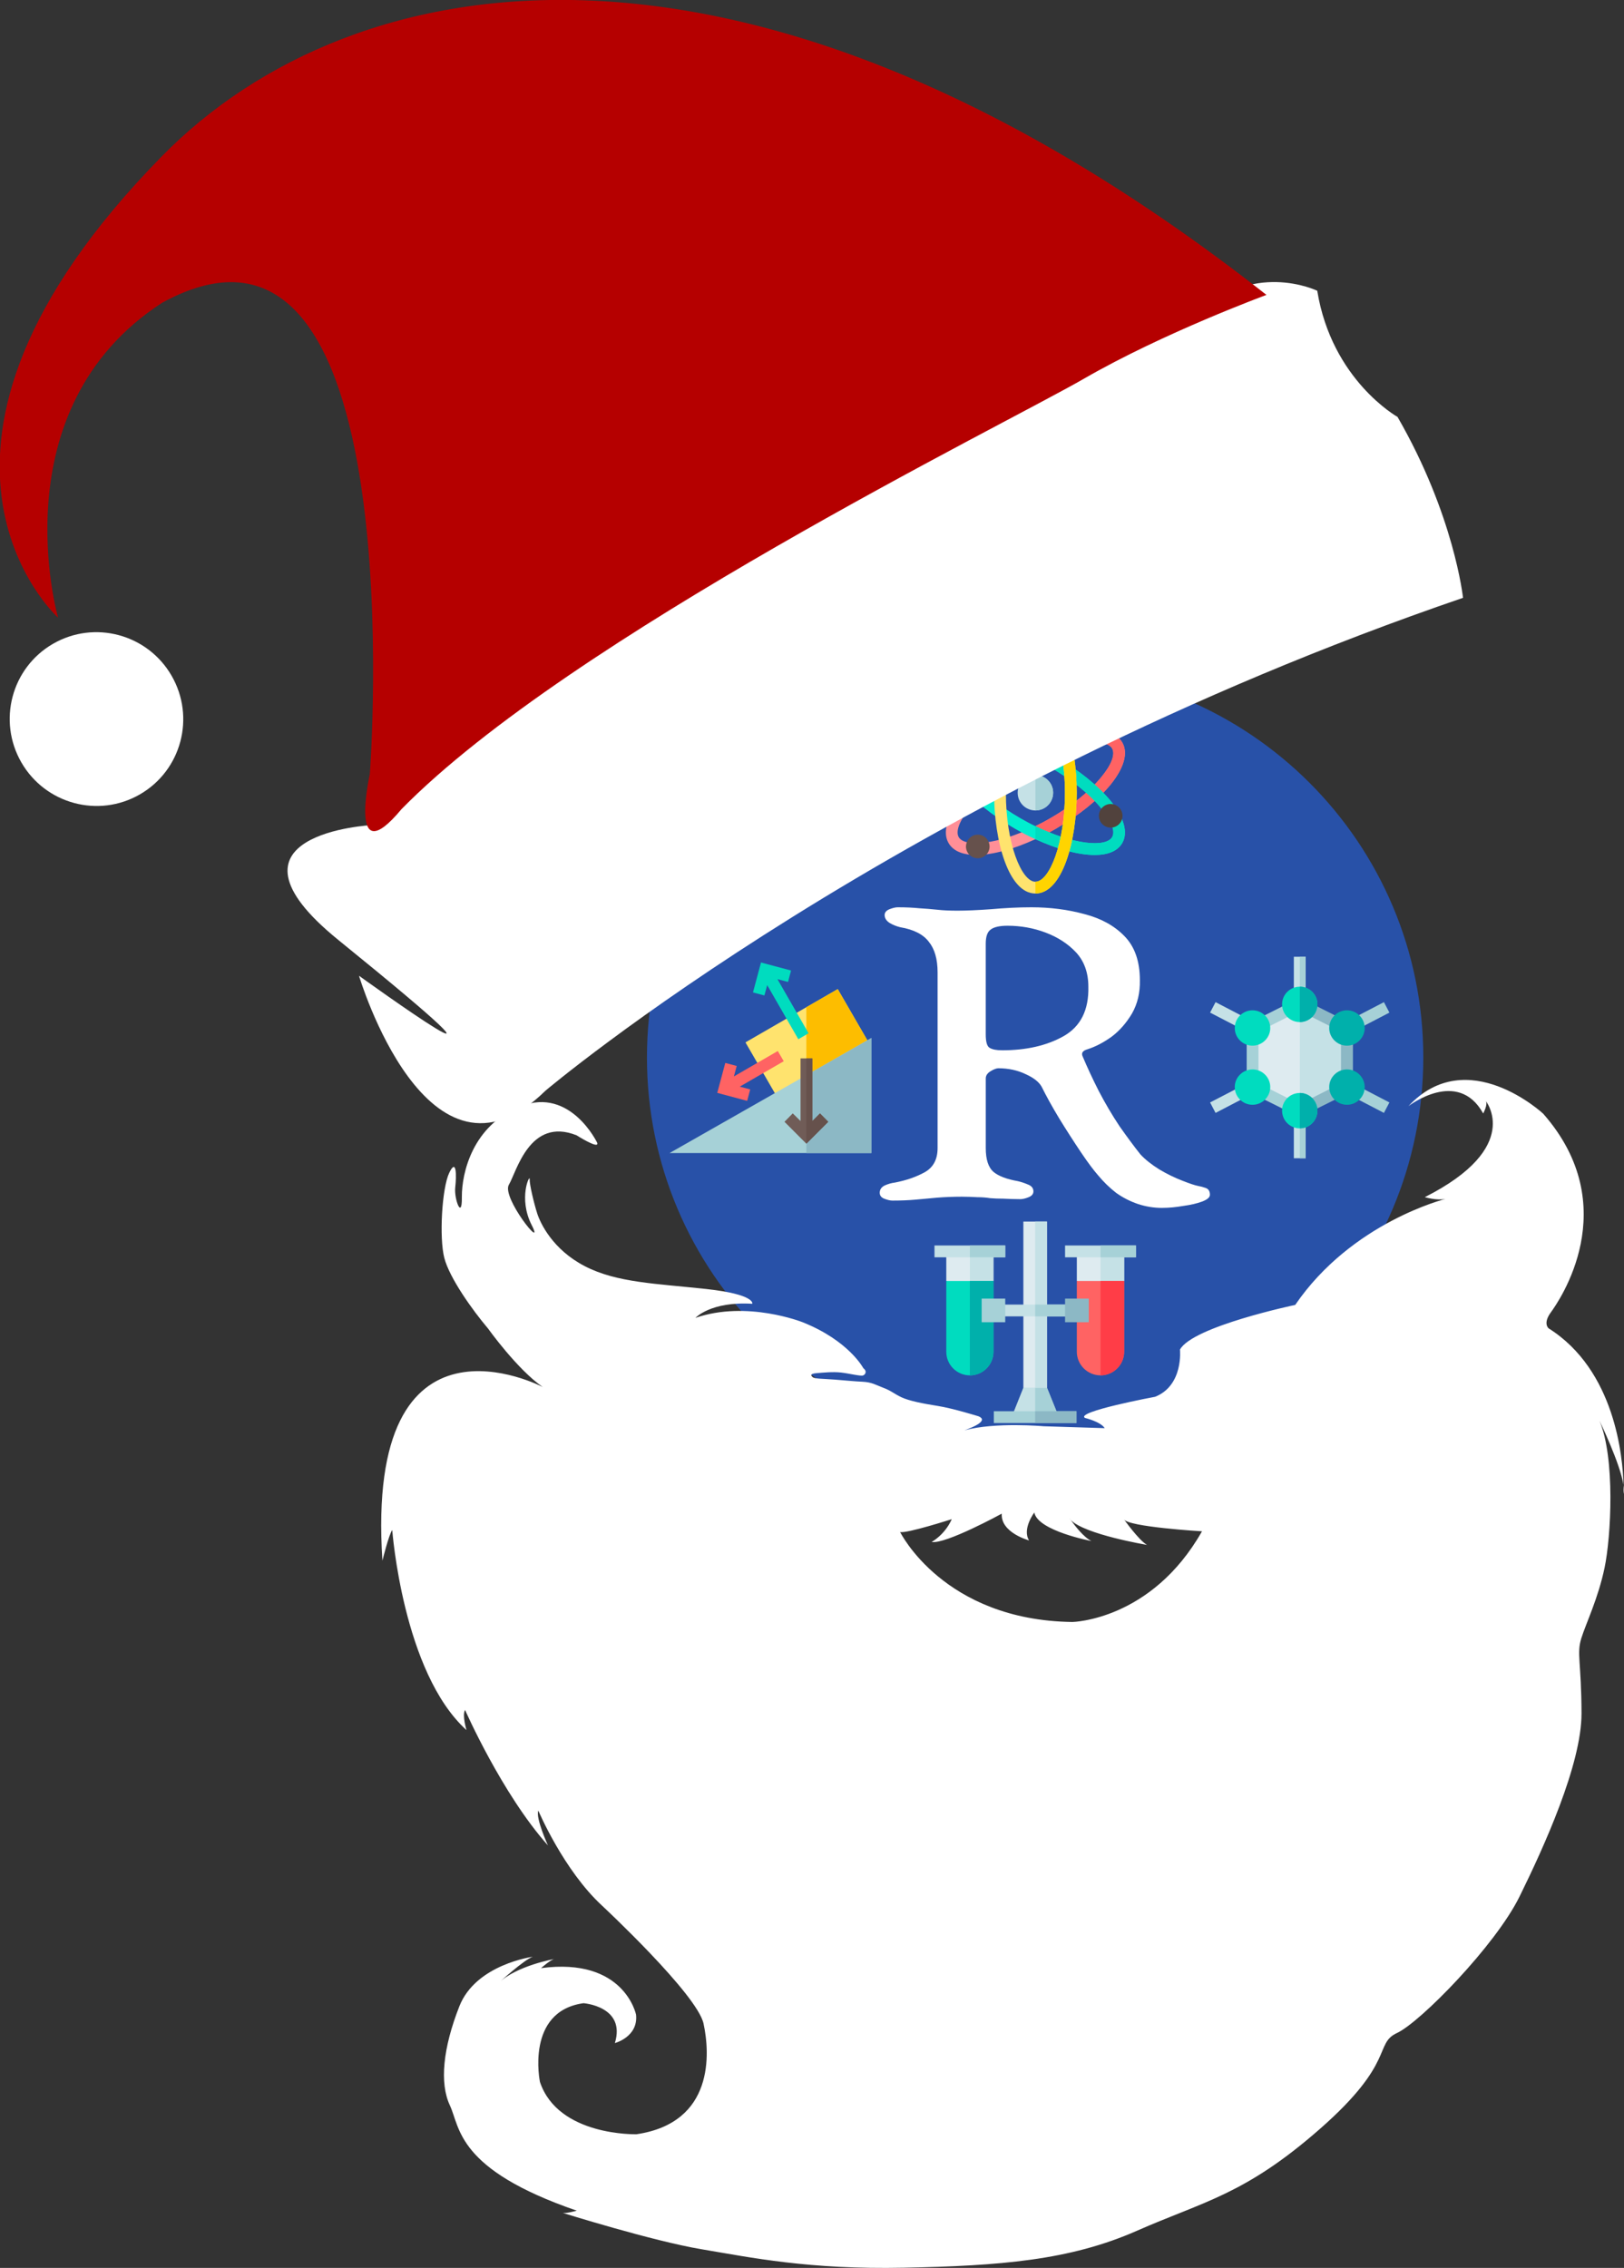 <?xml version="1.0" encoding="UTF-8" standalone="no"?>
<svg
   xmlns:dc="http://purl.org/dc/elements/1.1/"
   xmlns:cc="http://creativecommons.org/ns#"
   xmlns:rdf="http://www.w3.org/1999/02/22-rdf-syntax-ns#"
   xmlns:svg="http://www.w3.org/2000/svg"
   xmlns="http://www.w3.org/2000/svg"
   xmlns:xlink="http://www.w3.org/1999/xlink"
   xmlns:sodipodi="http://sodipodi.sourceforge.net/DTD/sodipodi-0.dtd"
   xmlns:inkscape="http://www.inkscape.org/namespaces/inkscape"
   width="235.347pt"
   height="328.532pt"
   viewBox="0 0 235.347 328.532"
   version="1.2"
   id="svg322"
   sodipodi:docname="logo-navidad.svg"
   inkscape:version="1.0.1 (c497b03c, 2020-09-10)">
  <rect x="0" y="0" width="235.347" height="328.532" fill="#333333" stroke="none"/>
  <sodipodi:namedview
     pagecolor="#ffffff"
     bordercolor="#666666"
     borderopacity="1"
     objecttolerance="10"
     gridtolerance="10"
     guidetolerance="10"
     inkscape:pageopacity="0"
     inkscape:pageshadow="2"
     inkscape:window-width="1440"
     inkscape:window-height="900"
     id="namedview324"
     showgrid="false"
     fit-margin-top="0"
     fit-margin-left="0"
     fit-margin-right="0"
     fit-margin-bottom="0"
     inkscape:zoom="1.3416498"
     inkscape:cx="396.66766"
     inkscape:cy="188.27122"
     inkscape:window-x="0"
     inkscape:window-y="0"
     inkscape:window-maximized="0"
     inkscape:current-layer="svg322" />
  <defs
     id="defs117">
    <g
       id="g16">
      <symbol
         overflow="visible"
         id="glyph0-0">
        <path
           style="stroke:none"
           d="M 1.031,0 V -9.766 H 9.297 V 0 Z M 2.062,-1.031 H 8.266 V -8.734 H 2.062 Z m 0,0"
           id="path10" />
      </symbol>
      <symbol
         overflow="visible"
         id="glyph0-1">
        <path
           style="stroke:none"
           d="m 9.703,0.297 c -0.273,0 -0.531,-0.043 -0.781,-0.125 C 8.672,0.086 8.438,-0.031 8.219,-0.188 8.008,-0.352 7.816,-0.539 7.641,-0.75 7.504,-0.906 7.32,-1.148 7.094,-1.484 6.863,-1.828 6.629,-2.191 6.391,-2.578 6.16,-2.961 5.973,-3.301 5.828,-3.594 5.742,-3.75 5.57,-3.883 5.312,-4 5.051,-4.125 4.758,-4.188 4.438,-4.188 c -0.062,0 -0.148,0.031 -0.25,0.094 -0.105,0.062 -0.156,0.141 -0.156,0.234 V -1.625 c 0,0.367 0.082,0.621 0.25,0.766 0.164,0.137 0.426,0.234 0.781,0.297 0.102,0.023 0.211,0.059 0.328,0.109 0.113,0.043 0.172,0.117 0.172,0.219 0,0.086 -0.055,0.148 -0.156,0.188 -0.105,0.043 -0.195,0.062 -0.266,0.062 C 4.93,0.016 4.75,0.008 4.594,0 4.445,0 4.305,-0.004 4.172,-0.016 c -0.125,-0.02 -0.262,-0.031 -0.406,-0.031 -0.148,-0.008 -0.312,-0.016 -0.5,-0.016 -0.293,0 -0.559,0.012 -0.797,0.031 C 2.238,-0.008 2.008,0.008 1.781,0.031 1.562,0.051 1.312,0.062 1.031,0.062 0.957,0.062 0.867,0.039 0.766,0 0.672,-0.039 0.625,-0.102 0.625,-0.188 c 0,-0.102 0.051,-0.18 0.156,-0.234 0.113,-0.051 0.223,-0.082 0.328,-0.094 C 1.473,-0.586 1.789,-0.695 2.062,-0.844 2.344,-1 2.484,-1.258 2.484,-1.625 v -5.641 c 0,-0.426 -0.094,-0.754 -0.281,-0.984 C 2.023,-8.488 1.719,-8.645 1.281,-8.719 1.156,-8.75 1.039,-8.797 0.938,-8.859 c -0.105,-0.07 -0.156,-0.156 -0.156,-0.25 0,-0.082 0.051,-0.145 0.156,-0.188 0.102,-0.039 0.191,-0.062 0.266,-0.062 0.27,0 0.5,0.012 0.688,0.031 C 2.086,-9.316 2.281,-9.301 2.469,-9.281 2.664,-9.258 2.883,-9.25 3.125,-9.25 c 0.281,0 0.641,-0.016 1.078,-0.047 0.438,-0.039 0.867,-0.062 1.297,-0.062 0.602,0 1.172,0.074 1.703,0.219 0.531,0.137 0.957,0.371 1.281,0.703 0.332,0.336 0.5,0.809 0.5,1.422 0.008,0.398 -0.074,0.75 -0.25,1.062 -0.18,0.305 -0.398,0.555 -0.656,0.75 -0.262,0.188 -0.523,0.324 -0.781,0.406 -0.148,0.043 -0.199,0.117 -0.156,0.219 0.145,0.344 0.316,0.715 0.516,1.109 0.207,0.398 0.43,0.777 0.672,1.141 0.25,0.355 0.473,0.656 0.672,0.906 0.156,0.168 0.359,0.328 0.609,0.484 0.25,0.148 0.492,0.266 0.734,0.359 0.238,0.094 0.41,0.152 0.516,0.172 0.07,0.012 0.148,0.031 0.234,0.062 0.094,0.031 0.141,0.105 0.141,0.219 0,0.086 -0.086,0.156 -0.25,0.219 -0.168,0.062 -0.371,0.109 -0.609,0.141 -0.23,0.039 -0.453,0.062 -0.672,0.062 z m -5.156,-5.062 c 0.781,0 1.441,-0.148 1.984,-0.453 0.551,-0.312 0.816,-0.844 0.797,-1.594 0,-0.445 -0.133,-0.812 -0.391,-1.094 -0.262,-0.281 -0.59,-0.492 -0.984,-0.641 -0.387,-0.145 -0.793,-0.219 -1.219,-0.219 -0.262,0 -0.445,0.043 -0.547,0.125 -0.105,0.074 -0.156,0.227 -0.156,0.453 v 2.906 c 0,0.242 0.039,0.387 0.125,0.438 0.094,0.055 0.223,0.078 0.391,0.078 z m 0,0"
           id="path13" />
      </symbol>
    </g>
    <clipPath
       id="clip1">
      <path
         d="M 0,0 H 25.352 V 25.34 H 0 Z m 0,0"
         id="path18" />
    </clipPath>
    <clipPath
       id="clip2">
      <path
         d="M 9.445,2 H 15.906 V 7 H 9.445 Z m 0,0"
         id="path21" />
    </clipPath>
    <clipPath
       id="clip3">
      <path
         d="m 12,2 h 3.906 V 6 H 12 Z m 0,0"
         id="path24" />
    </clipPath>
    <clipPath
       id="clip4">
      <path
         d="M 9.445,2 H 15.906 V 7 H 9.445 Z m 0,0"
         id="path27" />
    </clipPath>
    <clipPath
       id="clip5">
      <path
         d="m 12,2 h 3.906 V 7 H 12 Z m 0,0"
         id="path30" />
    </clipPath>
    <clipPath
       id="clip6">
      <path
         d="m 11,0.93 h 4 v 6.473 h -4 z m 0,0"
         id="path33" />
    </clipPath>
    <clipPath
       id="clip7">
      <path
         d="m 12,0.93 h 3 v 6.473 h -3 z m 0,0"
         id="path36" />
    </clipPath>
    <clipPath
       id="clip8">
      <path
         d="m 14,4 h 1.906 V 6 H 14 Z m 0,0"
         id="path39" />
    </clipPath>
    <clipPath
       id="clip9">
      <path
         d="m 11,22 h 3 v 2.41 h -3 z m 0,0"
         id="path42" />
    </clipPath>
    <clipPath
       id="clip10">
      <path
         d="m 12,22 h 2 v 2.41 h -2 z m 0,0"
         id="path45" />
    </clipPath>
    <clipPath
       id="clip11">
      <path
         d="m 12,17.938 h 2 V 24 h -2 z m 0,0"
         id="path48" />
    </clipPath>
    <clipPath
       id="clip12">
      <path
         d="m 14,18 h 1.914 v 3 H 14 Z m 0,0"
         id="path51" />
    </clipPath>
    <clipPath
       id="clip13">
      <path
         d="m 14,19 h 1.914 v 4 H 14 Z m 0,0"
         id="path54" />
    </clipPath>
    <clipPath
       id="clip14">
      <path
         d="m 13,18 h 2.914 v 2 H 13 Z m 0,0"
         id="path57" />
    </clipPath>
    <clipPath
       id="clip15">
      <path
         d="m 14,18 h 1.914 v 2 H 14 Z m 0,0"
         id="path60" />
    </clipPath>
    <clipPath
       id="clip16">
      <path
         d="M 9.441,18 H 12 v 3 H 9.441 Z m 0,0"
         id="path63" />
    </clipPath>
    <clipPath
       id="clip17">
      <path
         d="M 9.441,19 H 12 v 4 H 9.441 Z m 0,0"
         id="path66" />
    </clipPath>
    <clipPath
       id="clip18">
      <path
         d="M 9.441,18 H 12 v 2 H 9.441 Z m 0,0"
         id="path69" />
    </clipPath>
    <clipPath
       id="clip19">
      <path
         d="m 11,24 h 4 v 0.41 h -4 z m 0,0"
         id="path72" />
    </clipPath>
    <clipPath
       id="clip20">
      <path
         d="m 12,24 h 3 v 0.41 h -3 z m 0,0"
         id="path75" />
    </clipPath>
    <clipPath
       id="clip21">
      <path
         d="m 20,14 h 2 v 1.906 h -2 z m 0,0"
         id="path78" />
    </clipPath>
    <clipPath
       id="clip22">
      <path
         d="m 20,9.434 h 2 V 11 h -2 z m 0,0"
         id="path81" />
    </clipPath>
    <clipPath
       id="clip23">
      <path
         d="m 22,10 h 2.418 v 2 H 22 Z m 0,0"
         id="path84" />
    </clipPath>
    <clipPath
       id="clip24">
      <path
         d="m 22,13 h 2.418 v 2 H 22 Z m 0,0"
         id="path87" />
    </clipPath>
    <clipPath
       id="clip25">
      <path
         d="m 21,9.434 h 1 V 11 h -1 z m 0,0"
         id="path90" />
    </clipPath>
    <clipPath
       id="clip26">
      <path
         d="m 21,14 h 1 v 1.906 h -1 z m 0,0"
         id="path93" />
    </clipPath>
    <clipPath
       id="clip27">
      <path
         d="m 3,10 h 4.414 v 4 H 3 Z m 0,0"
         id="path96" />
    </clipPath>
    <clipPath
       id="clip28">
      <path
         d="m 5,10 h 2.414 v 4 H 5 Z m 0,0"
         id="path99" />
    </clipPath>
    <clipPath
       id="clip29">
      <path
         d="m 0.93,12 h 6.484 v 3.906 H 0.93 Z m 0,0"
         id="path102" />
    </clipPath>
    <clipPath
       id="clip30">
      <path
         d="m 5,12 h 2.414 v 3.906 H 5 Z m 0,0"
         id="path105" />
    </clipPath>
    <clipPath
       id="clip31">
      <path
         d="m 4,12 h 3 v 3.906 H 4 Z m 0,0"
         id="path108" />
    </clipPath>
    <clipPath
       id="clip32">
      <path
         d="M 3,9.434 H 6 V 13 H 3 Z m 0,0"
         id="path111" />
    </clipPath>
    <clipPath
       id="clip33">
      <path
         d="m 5,12 h 2 v 3.906 H 5 Z m 0,0"
         id="path114" />
    </clipPath>
  </defs>
  <g
     id="surface2969"
     transform="matrix(4.51,0,0,4.51,92.844,96.053)">
    <g
       clip-path="url(#clip1)"
       clip-rule="nonzero"
       id="g121">
      <path
         style="fill:#2851a8;fill-opacity:1;fill-rule:nonzero;stroke:none"
         d="m 25.148,12.668 c 0,-6.887 -5.582,-12.473 -12.473,-12.473 -6.887,0 -12.473,5.586 -12.473,12.473 0,6.887 5.586,12.473 12.473,12.473 6.891,0 12.473,-5.586 12.473,-12.473 z m 0,0"
         id="path119" />
    </g>
    <g
       style="fill:#ffffff;fill-opacity:1"
       id="g125">
      <use
         xlink:href="#glyph0-1"
         x="7.057"
         y="17.203"
         id="use123"
         width="100%"
         height="100%" />
    </g>
    <path
       style="fill:#c5e1e6;fill-opacity:1;fill-rule:nonzero;stroke:none"
       d="m 12.684,3.598 c -0.316,0 -0.57,0.254 -0.57,0.566 0,0.316 0.254,0.57 0.57,0.57 0.316,0 0.57,-0.254 0.57,-0.57 0,-0.312 -0.254,-0.566 -0.57,-0.566 z m 0,0"
       id="path127" />
    <g
       clip-path="url(#clip2)"
       clip-rule="nonzero"
       id="g131">
      <path
         style="fill:#ff8f97;fill-opacity:1;fill-rule:nonzero;stroke:none"
         d="M 15.477,2.555 C 15.117,1.922 13.875,2.129 12.684,2.676 c -0.223,0.102 -0.445,0.215 -0.664,0.34 -0.719,0.418 -1.34,0.914 -1.746,1.402 -0.438,0.539 -0.574,1.023 -0.383,1.359 0.156,0.273 0.48,0.387 0.891,0.387 0.535,0 1.227,-0.195 1.902,-0.508 0.227,-0.102 0.449,-0.215 0.664,-0.34 0.723,-0.418 1.34,-0.914 1.746,-1.406 0.438,-0.539 0.574,-1.02 0.383,-1.355 z M 14.797,3.668 C 14.426,4.125 13.84,4.594 13.156,4.988 13,5.078 12.84,5.164 12.684,5.238 c -1.219,0.598 -2.266,0.691 -2.465,0.352 -0.105,-0.188 0.027,-0.531 0.352,-0.926 0.371,-0.457 0.957,-0.926 1.641,-1.32 0.156,-0.094 0.316,-0.176 0.473,-0.25 0.758,-0.371 1.445,-0.547 1.91,-0.547 0.277,0 0.48,0.066 0.555,0.195 0.109,0.188 -0.023,0.531 -0.352,0.926 z m 0,0"
         id="path129" />
    </g>
    <g
       clip-path="url(#clip3)"
       clip-rule="nonzero"
       id="g135">
      <path
         style="fill:#ff6363;fill-opacity:1;fill-rule:nonzero;stroke:none"
         d="m 15.094,3.91 c -0.406,0.492 -1.023,0.988 -1.746,1.406 -0.215,0.125 -0.438,0.238 -0.664,0.34 V 5.238 C 12.84,5.164 13,5.078 13.156,4.988 13.84,4.594 14.426,4.125 14.797,3.668 15.125,3.273 15.258,2.93 15.148,2.742 15.074,2.613 14.871,2.547 14.594,2.547 c -0.465,0 -1.152,0.176 -1.91,0.547 V 2.676 C 13.875,2.129 15.117,1.922 15.477,2.555 15.668,2.891 15.531,3.371 15.094,3.91 Z m 0,0"
         id="path133" />
    </g>
    <g
       clip-path="url(#clip4)"
       clip-rule="nonzero"
       id="g139">
      <path
         style="fill:#00eecf;fill-opacity:1;fill-rule:nonzero;stroke:none"
         d="M 15.094,4.418 C 14.688,3.93 14.07,3.434 13.348,3.016 13.133,2.891 12.906,2.777 12.684,2.676 11.492,2.129 10.258,1.922 9.891,2.555 9.699,2.891 9.836,3.371 10.273,3.91 c 0.406,0.492 1.027,0.988 1.746,1.406 0.219,0.125 0.438,0.238 0.664,0.34 0.676,0.312 1.367,0.508 1.906,0.508 0.406,0 0.73,-0.113 0.887,-0.387 0.191,-0.336 0.055,-0.82 -0.383,-1.359 z m 0.055,1.172 C 14.953,5.93 13.902,5.836 12.684,5.238 12.527,5.164 12.367,5.078 12.211,4.988 11.527,4.594 10.941,4.125 10.57,3.668 10.246,3.273 10.113,2.93 10.219,2.742 c 0.074,-0.129 0.277,-0.195 0.559,-0.195 0.461,0 1.152,0.176 1.906,0.547 0.156,0.074 0.316,0.156 0.473,0.25 0.684,0.395 1.27,0.863 1.641,1.32 0.328,0.395 0.461,0.738 0.352,0.926 z m 0,0"
         id="path137" />
    </g>
    <g
       clip-path="url(#clip5)"
       clip-rule="nonzero"
       id="g143">
      <path
         style="fill:#00dcbf;fill-opacity:1;fill-rule:nonzero;stroke:none"
         d="m 15.477,5.777 c -0.156,0.273 -0.48,0.387 -0.887,0.387 -0.539,0 -1.23,-0.195 -1.906,-0.508 V 5.238 c 1.219,0.598 2.27,0.691 2.465,0.352 C 15.258,5.402 15.125,5.059 14.797,4.664 14.426,4.207 13.84,3.738 13.156,3.344 13,3.25 12.84,3.168 12.684,3.094 V 2.676 c 0.223,0.102 0.449,0.215 0.664,0.34 0.723,0.418 1.34,0.914 1.746,1.402 0.438,0.539 0.574,1.023 0.383,1.359 z m 0,0"
         id="path141" />
    </g>
    <g
       clip-path="url(#clip6)"
       clip-rule="nonzero"
       id="g147">
      <path
         style="fill:#ffe36e;fill-opacity:1;fill-rule:nonzero;stroke:none"
         d="m 12.684,0.93 c -0.859,0 -1.328,1.672 -1.328,3.234 0,1.562 0.469,3.238 1.328,3.238 0.863,0 1.328,-1.676 1.328,-3.238 0,-1.562 -0.465,-3.234 -1.328,-3.234 z m 0,6.094 c -0.445,0 -0.949,-1.23 -0.949,-2.859 0,-1.625 0.504,-2.855 0.949,-2.855 0.449,0 0.949,1.23 0.949,2.855 0,1.629 -0.5,2.859 -0.949,2.859 z m 0,0"
         id="path145" />
    </g>
    <g
       clip-path="url(#clip7)"
       clip-rule="nonzero"
       id="g151">
      <path
         style="fill:#ffd400;fill-opacity:1;fill-rule:nonzero;stroke:none"
         d="m 14.012,4.164 c 0,1.562 -0.465,3.238 -1.328,3.238 V 7.023 c 0.449,0 0.949,-1.23 0.949,-2.859 0,-1.625 -0.5,-2.855 -0.949,-2.855 V 0.93 c 0.863,0 1.328,1.672 1.328,3.234 z m 0,0"
         id="path149" />
    </g>
    <path
       style="fill:#66514c;fill-opacity:1;fill-rule:nonzero;stroke:none"
       d="m 12.113,2.066 c -0.207,0 -0.379,-0.172 -0.379,-0.379 0,-0.211 0.172,-0.379 0.379,-0.379 0.211,0 0.383,0.168 0.383,0.379 0,0.207 -0.172,0.379 -0.383,0.379 z m 0,0"
       id="path153" />
    <path
       style="fill:#66514c;fill-opacity:1;fill-rule:nonzero;stroke:none"
       d="M 10.504,6.082 C 10.398,5.898 10.465,5.668 10.645,5.562 10.824,5.457 11.059,5.52 11.16,5.703 11.266,5.883 11.203,6.113 11.023,6.219 10.844,6.324 10.609,6.262 10.504,6.082 Z m 0,0"
       id="path155" />
    <g
       clip-path="url(#clip8)"
       clip-rule="nonzero"
       id="g159">
      <path
         style="fill:#51423d;fill-opacity:1;fill-rule:nonzero;stroke:none"
         d="M 14.914,5.234 C 14.734,5.129 14.668,4.898 14.777,4.715 14.879,4.539 15.109,4.469 15.293,4.578 15.477,4.684 15.535,4.914 15.434,5.094 15.328,5.277 15.094,5.34 14.914,5.234 Z m 0,0"
         id="path157" />
    </g>
    <path
       style="fill:#a6d1d7;fill-opacity:1;fill-rule:nonzero;stroke:none"
       d="m 13.254,4.164 c 0,0.316 -0.254,0.57 -0.57,0.57 V 3.598 c 0.316,0 0.57,0.254 0.57,0.566 z m 0,0"
       id="path161" />
    <g
       clip-path="url(#clip9)"
       clip-rule="nonzero"
       id="g165">
      <path
         style="fill:#c5e1e6;fill-opacity:1;fill-rule:nonzero;stroke:none"
         d="m 13.438,24.223 h -1.52 l 0.379,-0.949 0.379,-0.395 0.379,0.395 z m 0,0"
         id="path163" />
    </g>
    <g
       clip-path="url(#clip10)"
       clip-rule="nonzero"
       id="g169">
      <path
         style="fill:#a6d1d7;fill-opacity:1;fill-rule:nonzero;stroke:none"
         d="m 13.055,23.273 0.383,0.949 h -0.762 v -1.344 z m 0,0"
         id="path167" />
    </g>
    <g
       clip-path="url(#clip11)"
       clip-rule="nonzero"
       id="g175">
      <path
         style="fill:#deebf0;fill-opacity:1;fill-rule:nonzero;stroke:none"
         d="m 12.297,17.938 h 0.758 v 5.336 h -0.758 z m 0,0"
         id="path171" />
      <path
         style="fill:#c5e1e6;fill-opacity:1;fill-rule:nonzero;stroke:none"
         d="m 12.676,17.938 h 0.379 v 5.336 h -0.379 z m 0,0"
         id="path173" />
    </g>
    <g
       clip-path="url(#clip12)"
       clip-rule="nonzero"
       id="g181">
      <path
         style="fill:#deebf0;fill-opacity:1;fill-rule:nonzero;stroke:none"
         d="m 15.535,18.898 v 0.949 l -0.758,0.379 -0.762,-0.379 v -0.949 z m 0,0"
         id="path177" />
      <path
         style="fill:#c5e1e6;fill-opacity:1;fill-rule:nonzero;stroke:none"
         d="m 15.535,18.898 v 0.949 l -0.758,0.379 v -1.328 z m 0,0"
         id="path179" />
    </g>
    <g
       clip-path="url(#clip13)"
       clip-rule="nonzero"
       id="g187">
      <path
         style="fill:#ff6363;fill-opacity:1;fill-rule:nonzero;stroke:none"
         d="m 15.535,19.848 v 2.273 c 0,0.418 -0.344,0.758 -0.758,0.758 -0.418,0 -0.762,-0.34 -0.762,-0.758 v -2.273 z m 0,0"
         id="path183" />
      <path
         style="fill:#ff3d47;fill-opacity:1;fill-rule:nonzero;stroke:none"
         d="m 14.777,19.848 h 0.758 v 2.273 c 0,0.418 -0.344,0.758 -0.758,0.758 z m 0,0"
         id="path185" />
    </g>
    <g
       clip-path="url(#clip14)"
       clip-rule="nonzero"
       id="g191">
      <path
         style="fill:#c5e1e6;fill-opacity:1;fill-rule:nonzero;stroke:none"
         d="m 13.637,18.707 h 2.277 v 0.379 h -2.277 z m 0,0"
         id="path189" />
    </g>
    <g
       clip-path="url(#clip15)"
       clip-rule="nonzero"
       id="g195">
      <path
         style="fill:#a6d1d7;fill-opacity:1;fill-rule:nonzero;stroke:none"
         d="m 14.777,18.707 h 1.137 v 0.379 h -1.137 z m 0,0"
         id="path193" />
    </g>
    <g
       clip-path="url(#clip16)"
       clip-rule="nonzero"
       id="g199">
      <path
         style="fill:#deebf0;fill-opacity:1;fill-rule:nonzero;stroke:none"
         d="m 11.336,18.898 v 0.949 l -0.758,0.379 -0.758,-0.379 v -0.949 z m 0,0"
         id="path197" />
    </g>
    <path
       style="fill:#c5e1e6;fill-opacity:1;fill-rule:nonzero;stroke:none"
       d="m 11.336,18.898 v 0.949 l -0.758,0.379 v -1.328 z m 0,0"
       id="path201" />
    <g
       clip-path="url(#clip17)"
       clip-rule="nonzero"
       id="g205">
      <path
         style="fill:#00dcbf;fill-opacity:1;fill-rule:nonzero;stroke:none"
         d="m 11.336,19.848 v 2.273 c 0,0.418 -0.34,0.758 -0.758,0.758 -0.418,0 -0.758,-0.34 -0.758,-0.758 v -2.273 z m 0,0"
         id="path203" />
    </g>
    <path
       style="fill:#00b0ab;fill-opacity:1;fill-rule:nonzero;stroke:none"
       d="m 10.578,19.848 h 0.758 v 2.273 c 0,0.418 -0.34,0.758 -0.758,0.758 z m 0,0"
       id="path207" />
    <g
       clip-path="url(#clip18)"
       clip-rule="nonzero"
       id="g211">
      <path
         style="fill:#c5e1e6;fill-opacity:1;fill-rule:nonzero;stroke:none"
         d="m 9.441,18.707 h 2.273 v 0.379 H 9.441 Z m 0,0"
         id="path209" />
    </g>
    <path
       style="fill:#a6d1d7;fill-opacity:1;fill-rule:nonzero;stroke:none"
       d="m 10.578,18.707 h 1.137 v 0.379 h -1.137 z m 0,0"
       id="path213" />
    <path
       style="fill:#c5e1e6;fill-opacity:1;fill-rule:nonzero;stroke:none"
       d="m 11.527,20.605 h 2.301 v 0.379 h -2.301 z m 0,0"
       id="path215" />
    <g
       clip-path="url(#clip19)"
       clip-rule="nonzero"
       id="g219">
      <path
         style="fill:#a6d1d7;fill-opacity:1;fill-rule:nonzero;stroke:none"
         d="m 11.348,24.031 h 2.656 v 0.379 h -2.656 z m 0,0"
         id="path217" />
    </g>
    <path
       style="fill:#a6d1d7;fill-opacity:1;fill-rule:nonzero;stroke:none"
       d="m 10.957,20.414 h 0.758 v 0.758 h -0.758 z m 0,0"
       id="path221" />
    <path
       style="fill:#a6d1d7;fill-opacity:1;fill-rule:nonzero;stroke:none"
       d="m 12.676,20.605 h 1.152 v 0.379 h -1.152 z m 0,0"
       id="path223" />
    <g
       clip-path="url(#clip20)"
       clip-rule="nonzero"
       id="g227">
      <path
         style="fill:#8cb8c5;fill-opacity:1;fill-rule:nonzero;stroke:none"
         d="m 12.676,24.031 h 1.328 v 0.379 h -1.328 z m 0,0"
         id="path225" />
    </g>
    <path
       style="fill:#8cb8c5;fill-opacity:1;fill-rule:nonzero;stroke:none"
       d="m 13.637,20.414 h 0.762 v 0.758 h -0.762 z m 0,0"
       id="path229" />
    <path
       style="fill:#deebf0;fill-opacity:1;fill-rule:nonzero;stroke:none"
       d="m 22.695,11.723 v 1.895 L 21.18,14.375 19.66,13.617 v -1.895 l 1.52,-0.762 z m 0,0"
       id="path231" />
    <path
       style="fill:#c5e1e6;fill-opacity:1;fill-rule:nonzero;stroke:none"
       d="m 22.695,11.723 v 1.895 L 21.18,14.375 v -3.414 z m 0,0"
       id="path233" />
    <g
       clip-path="url(#clip21)"
       clip-rule="nonzero"
       id="g237">
      <path
         style="fill:#c5e1e6;fill-opacity:1;fill-rule:nonzero;stroke:none"
         d="m 20.988,14.758 h 0.379 v 1.148 h -0.379 z m 0,0"
         id="path235" />
    </g>
    <g
       clip-path="url(#clip22)"
       clip-rule="nonzero"
       id="g241">
      <path
         style="fill:#c5e1e6;fill-opacity:1;fill-rule:nonzero;stroke:none"
         d="m 20.988,9.434 h 0.379 v 1.148 h -0.379 z m 0,0"
         id="path239" />
    </g>
    <path
       style="fill:#a6d1d7;fill-opacity:1;fill-rule:nonzero;stroke:none"
       d="m 20.754,10.961 0.168,0.34 -0.836,0.422 -0.172,-0.34 z m 0,0"
       id="path243" />
    <g
       clip-path="url(#clip23)"
       clip-rule="nonzero"
       id="g247">
      <path
         style="fill:#a6d1d7;fill-opacity:1;fill-rule:nonzero;stroke:none"
         d="m 23.121,11.715 -0.176,-0.336 0.938,-0.488 0.176,0.336 z m 0,0"
         id="path245" />
    </g>
    <path
       style="fill:#8cb8c5;fill-opacity:1;fill-rule:nonzero;stroke:none"
       d="m 21.602,10.961 0.84,0.422 -0.172,0.34 -0.836,-0.422 z m 0,0"
       id="path249" />
    <path
       style="fill:#c5e1e6;fill-opacity:1;fill-rule:nonzero;stroke:none"
       d="m 18.473,14.449 -0.176,-0.336 0.941,-0.488 0.172,0.336 z m 0,0"
       id="path251" />
    <path
       style="fill:#a6d1d7;fill-opacity:1;fill-rule:nonzero;stroke:none"
       d="m 19.473,12.102 h 0.379 v 1.137 h -0.379 z m 0,0"
       id="path253" />
    <path
       style="fill:#c5e1e6;fill-opacity:1;fill-rule:nonzero;stroke:none"
       d="m 19.238,11.715 -0.941,-0.488 0.176,-0.336 0.938,0.488 z m 0,0"
       id="path255" />
    <path
       style="fill:#a6d1d7;fill-opacity:1;fill-rule:nonzero;stroke:none"
       d="m 20.086,13.617 0.836,0.422 -0.168,0.336 -0.84,-0.418 z m 0,0"
       id="path257" />
    <path
       style="fill:#8cb8c5;fill-opacity:1;fill-rule:nonzero;stroke:none"
       d="m 22.27,13.617 0.172,0.34 -0.84,0.418 -0.168,-0.336 z m 0,0"
       id="path259" />
    <g
       clip-path="url(#clip24)"
       clip-rule="nonzero"
       id="g263">
      <path
         style="fill:#a6d1d7;fill-opacity:1;fill-rule:nonzero;stroke:none"
         d="m 23.883,14.449 -0.938,-0.488 0.176,-0.336 0.938,0.488 z m 0,0"
         id="path261" />
    </g>
    <path
       style="fill:#8cb8c5;fill-opacity:1;fill-rule:nonzero;stroke:none"
       d="m 22.504,12.102 h 0.383 v 1.137 h -0.383 z m 0,0"
       id="path265" />
    <g
       clip-path="url(#clip25)"
       clip-rule="nonzero"
       id="g269">
      <path
         style="fill:#a6d1d7;fill-opacity:1;fill-rule:nonzero;stroke:none"
         d="m 21.18,9.434 h 0.188 v 1.148 h -0.188 z m 0,0"
         id="path267" />
    </g>
    <g
       clip-path="url(#clip26)"
       clip-rule="nonzero"
       id="g273">
      <path
         style="fill:#a6d1d7;fill-opacity:1;fill-rule:nonzero;stroke:none"
         d="m 21.18,14.758 h 0.188 v 1.148 h -0.188 z m 0,0"
         id="path271" />
    </g>
    <path
       style="fill:#00dcbf;fill-opacity:1;fill-rule:nonzero;stroke:none"
       d="m 21.18,10.395 c -0.316,0 -0.57,0.254 -0.57,0.566 0,0.316 0.254,0.57 0.57,0.57 0.312,0 0.566,-0.254 0.566,-0.57 0,-0.312 -0.254,-0.566 -0.566,-0.566 z m 0,0"
       id="path275" />
    <path
       style="fill:#00b0ab;fill-opacity:1;fill-rule:nonzero;stroke:none"
       d="m 21.18,11.531 v -1.137 c 0.312,0 0.566,0.254 0.566,0.566 0,0.316 -0.254,0.57 -0.566,0.57 z m 0,0"
       id="path277" />
    <path
       style="fill:#00dcbf;fill-opacity:1;fill-rule:nonzero;stroke:none"
       d="m 21.18,13.809 c -0.316,0 -0.57,0.254 -0.57,0.566 0,0.316 0.254,0.57 0.57,0.57 0.312,0 0.566,-0.254 0.566,-0.57 0,-0.312 -0.254,-0.566 -0.566,-0.566 z m 0,0"
       id="path279" />
    <path
       style="fill:#00b0ab;fill-opacity:1;fill-rule:nonzero;stroke:none"
       d="m 22.695,12.289 c -0.312,0 -0.57,-0.254 -0.57,-0.566 0,-0.316 0.258,-0.57 0.57,-0.57 0.312,0 0.57,0.254 0.57,0.57 0,0.312 -0.258,0.566 -0.57,0.566 z m 0,0"
       id="path281" />
    <path
       style="fill:#00b0ab;fill-opacity:1;fill-rule:nonzero;stroke:none"
       d="m 22.695,14.188 c -0.312,0 -0.57,-0.254 -0.57,-0.57 0,-0.312 0.258,-0.566 0.57,-0.566 0.312,0 0.57,0.254 0.57,0.566 0,0.316 -0.258,0.57 -0.57,0.57 z m 0,0"
       id="path283" />
    <path
       style="fill:#00b0ab;fill-opacity:1;fill-rule:nonzero;stroke:none"
       d="m 21.746,14.375 c 0,0.316 -0.254,0.57 -0.566,0.57 v -1.137 c 0.312,0 0.566,0.254 0.566,0.566 z m 0,0"
       id="path285" />
    <path
       style="fill:#00dcbf;fill-opacity:1;fill-rule:nonzero;stroke:none"
       d="m 19.66,14.188 c -0.312,0 -0.57,-0.254 -0.57,-0.57 0,-0.312 0.258,-0.566 0.57,-0.566 0.312,0 0.57,0.254 0.57,0.566 0,0.316 -0.258,0.57 -0.57,0.57 z m 0,0"
       id="path287" />
    <path
       style="fill:#00dcbf;fill-opacity:1;fill-rule:nonzero;stroke:none"
       d="m 19.66,12.289 c -0.312,0 -0.57,-0.254 -0.57,-0.566 0,-0.316 0.258,-0.57 0.57,-0.57 0.312,0 0.57,0.254 0.57,0.57 0,0.312 -0.258,0.566 -0.57,0.566 z m 0,0"
       id="path289" />
    <g
       clip-path="url(#clip27)"
       clip-rule="nonzero"
       id="g293">
      <path
         style="fill:#ffe36e;fill-opacity:1;fill-rule:nonzero;stroke:none"
         d="m 7.379,12.281 -2.055,1.188 -0.91,0.523 -1.047,-1.809 1.957,-1.129 1.008,-0.582 z m 0,0"
         id="path291" />
    </g>
    <g
       clip-path="url(#clip28)"
       clip-rule="nonzero"
       id="g297">
      <path
         style="fill:#fdbd00;fill-opacity:1;fill-rule:nonzero;stroke:none"
         d="m 7.379,12.281 -2.055,1.188 v -2.414 l 1.008,-0.582 z m 0,0"
         id="path295" />
    </g>
    <g
       clip-path="url(#clip29)"
       clip-rule="nonzero"
       id="g301">
      <path
         style="fill:#a6d1d7;fill-opacity:1;fill-rule:nonzero;stroke:none"
         d="m 5.324,13.238 -4.395,2.5 h 6.484 v -3.695 z m 0,0"
         id="path299" />
    </g>
    <g
       clip-path="url(#clip30)"
       clip-rule="nonzero"
       id="g305">
      <path
         style="fill:#8cb8c5;fill-opacity:1;fill-rule:nonzero;stroke:none"
         d="m 7.414,12.043 v 3.695 H 5.324 v -2.5 z m 0,0"
         id="path303" />
    </g>
    <g
       clip-path="url(#clip31)"
       clip-rule="nonzero"
       id="g309">
      <path
         style="fill:#705c57;fill-opacity:1;fill-rule:nonzero;stroke:none"
         d="M 6.027,14.734 5.324,15.438 4.621,14.734 l 0.266,-0.27 0.25,0.246 v -2.012 h 0.379 v 2.012 l 0.246,-0.246 z m 0,0"
         id="path307" />
    </g>
    <path
       style="fill:#ff6363;fill-opacity:1;fill-rule:nonzero;stroke:none"
       d="M 4.598,12.789 4.406,12.461 2.996,13.277 3.086,12.941 2.719,12.844 2.461,13.805 3.422,14.062 3.52,13.695 3.184,13.605 Z m 0,0"
       id="path311" />
    <g
       clip-path="url(#clip32)"
       clip-rule="nonzero"
       id="g315">
      <path
         style="fill:#00dcbf;fill-opacity:1;fill-rule:nonzero;stroke:none"
         d="m 5.395,11.891 -1,-1.738 0.34,0.09 L 4.832,9.875 3.867,9.617 l -0.258,0.961 0.367,0.098 0.09,-0.332 1,1.738 z m 0,0"
         id="path313" />
    </g>
    <g
       clip-path="url(#clip33)"
       clip-rule="nonzero"
       id="g319">
      <path
         style="fill:#66514c;fill-opacity:1;fill-rule:nonzero;stroke:none"
         d="M 6.027,14.734 5.324,15.438 v -2.738 h 0.191 v 2.012 l 0.246,-0.246 z m 0,0"
         id="path317" />
    </g>
  </g>
  <g
     id="g3181"
     transform="matrix(0.32,0,0,0.32,-60.209,-39.467)">
    <path
       fill="#C9C8C8"
       d="m 923.391,795.566 c 0.076,2.549 0.019,4.061 0.019,4.061 0.295,-0.956 0.251,-2.375 -0.019,-4.061 z"
       style="fill:#ffffff"
       id="path3177" />
    <path
       fill="#C9C8C8"
       d="m 904.253,865.049 c 2.161,-6.909 7.674,-18.149 10.567,-32.03 2.91,-13.913 4.898,-49.521 -2.332,-66.609 0,0 9.41,19.441 10.902,29.157 -0.316,-12.663 -3.812,-51.952 -33.9,-70.9 0,0 -2.741,-2.133 0.976,-7.21 3.704,-5.083 33.578,-47.826 -3.439,-89.961 0,0 -34.398,-32.001 -61.037,-3.414 0,0 22.361,-17.398 33.852,3.3 0,0 2.323,-4.2 1.122,-5.737 0,0 17.196,21.016 -27.556,43.628 0,0 5.346,1.64 9.439,0.791 0,0 -42.454,10.451 -68.129,47.992 0,0 -46.388,9.72 -52.186,20.201 0,0 1.693,16.196 -11.225,21.374 0,0 -36.403,6.785 -31.8,9.587 0,0 7.069,1.676 8.935,4.626 l -27.664,-0.863 c 0,0 -21.933,-1.971 -35.84,1.847 4.48,-1.611 10.885,-4.468 6.359,-6.353 0,0 -11.71,-3.633 -18.488,-4.693 -6.789,-1.065 -13.044,-2.315 -16.441,-3.928 -3.39,-1.621 -4.79,-3.03 -8.141,-4.267 -3.346,-1.252 -5.174,-2.545 -9.388,-2.749 -4.2,-0.203 -6.881,-0.523 -12.582,-0.968 -5.695,-0.437 -9.153,-0.344 -10.049,-1.111 -0.896,-0.782 -1.294,-1.569 1.782,-1.82 3.064,-0.247 7.272,-0.679 10.955,-0.281 3.688,0.388 9.041,1.778 10.112,1.305 1.09,-0.466 1.813,-2.001 0.078,-3.257 0,0 -6.572,-12.5 -27.55,-20.831 0,0 -25.146,-9.996 -48.473,-1.965 0,0 6.869,-7.521 25.735,-6.376 0,0 1.522,-4.232 -20.934,-6.692 -22.49,-2.454 -40.419,-2.806 -54.935,-10.331 -14.541,-7.543 -20.097,-19.386 -21.541,-23.858 -1.44,-4.476 -3.54,-13.215 -3.413,-15.589 0.116,-2.383 -5.309,8.663 0.943,20.911 6.224,12.226 -13.808,-12.612 -10.354,-18.349 3.46,-5.743 9.363,-30.803 30.653,-22.359 0,0 10.487,6.679 9.313,3.35 0,0 -12.056,-25.203 -34.385,-16.57 -22.089,8.53 -26.909,30.367 -26.882,40.963 0.004,0.118 0,0.243 0,0.357 0.133,10.459 -3.601,0.729 -2.996,-4.542 0.607,-5.273 0.594,-13.502 -2.733,-6.544 -3.304,6.966 -4.581,29.393 -2.212,38.526 2.38,9.115 12.745,23.62 19.743,31.864 0,0 13.304,18.617 24.819,26.54 0,0 -80.558,-42.329 -72.593,78.618 0,0 2.88,-11.803 4.449,-13.86 0,0 4.782,64.454 33.63,90.571 0,0 -2.062,-6.709 -0.658,-9.136 0,0 16.658,37.927 37.537,61.334 0,0 -5.68,-12.401 -4.358,-15.758 0,0 11.436,27.029 28.981,43.126 0,0 42.968,40.004 45.851,53.329 2.878,13.293 4.988,44.819 -30.364,50.048 0,0 -35.469,1.014 -43.732,-23.675 0,0 -6.675,-31.952 19.711,-35.652 0,0 19.31,1.406 14.223,18.054 0,0 10.658,-2.762 9.587,-12.876 0,0 -5.307,-26.095 -43.036,-21.044 0,0 4.331,-3.829 6.06,-4.145 0,0 -17.061,2.979 -25.332,10.907 0,0 11.825,-10.774 15.568,-11.917 0,0 -25.793,3.42 -33.263,22.401 -7.472,18.965 -9.024,34.818 -4.307,44.878 4.712,10.038 2.941,28.929 57.469,47.668 0,0 -5.218,1.484 -6.599,0.934 0,0 40.887,12.813 63.187,16.544 22.251,3.722 48.307,9.222 91.686,8.345 43.208,-0.873 74.855,-3.276 105.295,-16.684 30.409,-13.398 48.95,-16.275 83.162,-46.314 34.24,-30.061 24.227,-38.393 34.754,-43.276 10.51,-4.871 44.55,-39.576 55.477,-61.777 10.946,-22.226 28.096,-59.797 28.051,-82.875 -0.059,-23.157 -2.268,-27.006 -0.116,-33.93 z m -230.426,-7.458 c -58.376,-0.763 -78.045,-40.738 -78.045,-40.738 2.729,0.835 23.401,-5.812 23.401,-5.812 -3.192,7.185 -9.123,10.322 -9.123,10.322 6.226,1.161 31.764,-12.81 31.764,-12.81 -0.592,8.634 12.359,12.114 12.359,12.114 -3.241,-5.184 2.374,-12.629 2.374,-12.629 1.583,8.341 25.895,12.914 25.895,12.914 -3.483,-1.655 -7.599,-7.023 -9.416,-9.574 -0.247,-0.27 -0.386,-0.516 -0.548,-0.786 -0.234,-0.344 -0.398,-0.584 -0.398,-0.584 0.074,0.194 0.272,0.384 0.398,0.584 0.148,0.221 0.312,0.457 0.548,0.786 6.201,6.584 34.558,11.315 34.558,11.315 -3.677,-2.056 -10.455,-11.6 -10.455,-11.6 1.82,3.466 35.359,5.448 35.359,5.448 -22.888,40.359 -58.671,41.05 -58.671,41.05 z"
       style="fill:#ffffff"
       id="path3179" />
  </g>
  <g
     id="g3193"
     transform="matrix(0.277,-0.16,0.16,0.277,-115.696,81.552)">
    <g
       id="g3187">
      <g
         id="g3185">
        <path
           fill="#C9C8C8"
           d="m 407.655,511.431 c 0,0 207.091,-37.316 471.555,14.646 0,0 15.285,-34.334 15.285,-85.787 0,0 -17.466,-29.294 -2.918,-67.657 0,0 -18.84,-27.788 -54.83,-17.181 0,0 -351.564,-37.141 -436.997,12.528 0,0 -66.649,-34.172 -39.232,37.421 48.152,125.728 0,18.716 0,18.716 0,0 -25.299,106.049 47.137,87.314 z"
           style="fill:#ffffff"
           id="path3183" />
      </g>
    </g>
    <path
       fill="#D6352B"
       d="m 870.711,362.75 c 0,0 -49.066,-8.495 -90.588,-8.495 -41.524,0 -259.994,-15.028 -365.186,14.153 -35.986,13.272 -4.499,-20.917 -4.499,-20.917 0,0 156.411,-228.868 25.292,-231.891 -88.466,4.537 -112.16,99.923 -112.16,99.923 0,0 -34.754,-107.499 145.335,-157.456 118.874,-32.979 291.074,28.764 401.806,304.683 z"
       style="fill:#b50000"
       id="path3189" />
    <ellipse
       fill="#C9C8C8"
       cx="315.672"
       cy="263.977"
       rx="39.285"
       ry="39.367"
       style="fill:#ffffff"
       id="ellipse3191" />
  </g>
</svg>
